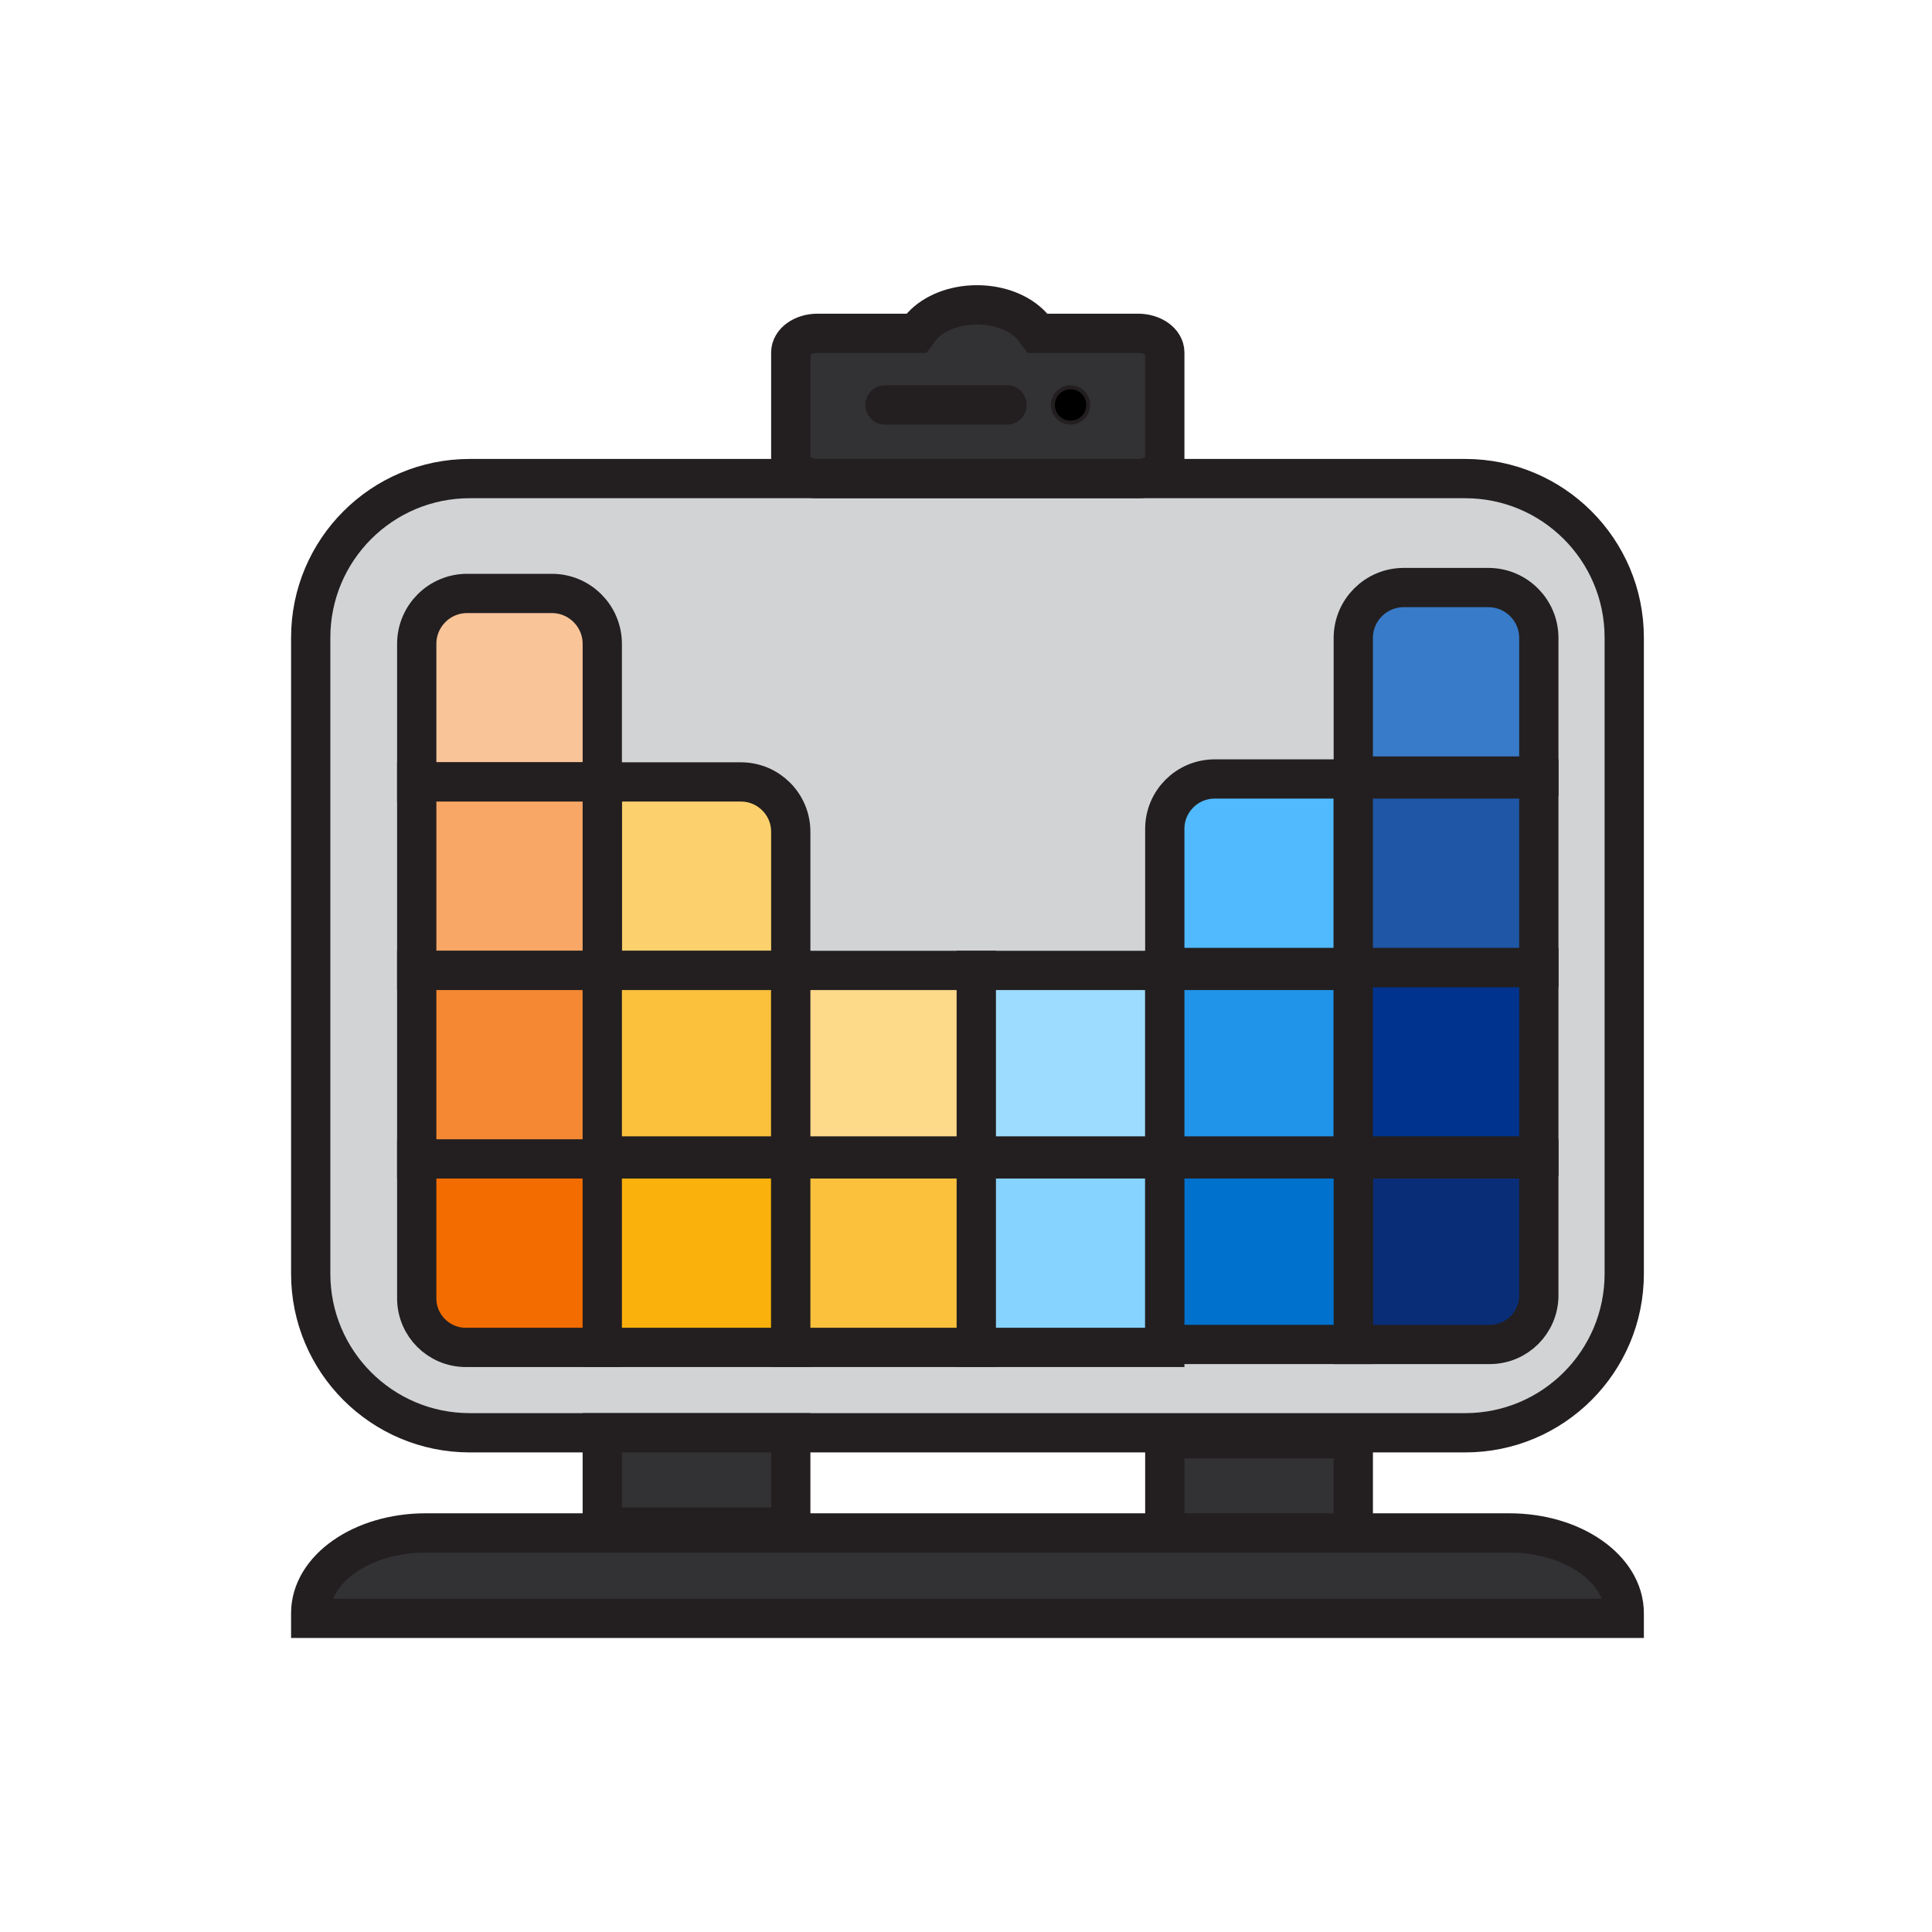 <svg width="656" height="656" xmlns="http://www.w3.org/2000/svg" xmlns:xlink="http://www.w3.org/1999/xlink" overflow="hidden"><defs><clipPath id="clip0"><rect x="296" y="18" width="656" height="656"/></clipPath></defs><g clip-path="url(#clip0)" transform="translate(-296 -18)"><path d="M401.5 234.5C401.5 204.676 425.676 180.5 455.5 180.5L793.501 180.5C823.324 180.5 847.5 204.676 847.5 234.5L847.5 450.491C847.5 480.314 823.324 504.491 793.501 504.491L455.5 504.491C425.676 504.491 401.5 480.314 401.5 450.491Z" stroke="#231F20" stroke-width="13.333" stroke-miterlimit="8" fill="#D1D3D4" fill-rule="evenodd"/><path d="M454.632 219.5 483.368 219.5C492.83 219.5 500.5 227.17 500.5 236.632L500.5 283.5 437.5 283.5 437.5 236.632C437.5 227.17 445.17 219.5 454.632 219.5Z" stroke="#231F20" stroke-width="13.333" stroke-miterlimit="8" fill="#FAC499" fill-rule="evenodd"/><path d="M500.5 283.5 547.568 283.5C556.919 283.5 564.5 291.081 564.5 300.433L564.5 347.5 500.5 347.5Z" stroke="#231F20" stroke-width="13.333" stroke-miterlimit="8" fill="#FCD06D" fill-rule="evenodd"/><path d="M500.5 475.5 454.168 475.5C444.963 475.5 437.5 468.038 437.5 458.832L437.5 411.5 500.5 411.5Z" stroke="#231F20" stroke-width="13.333" stroke-miterlimit="8" fill="#F36C00" fill-rule="evenodd"/><path d="M772.632 217.5 801.369 217.5C810.83 217.5 818.5 225.17 818.5 234.632L818.5 281.5 755.5 281.5 755.5 234.632C755.5 225.17 763.17 217.5 772.632 217.5Z" stroke="#231F20" stroke-width="13.333" stroke-miterlimit="8" fill="#377BC9" fill-rule="evenodd"/><path d="M691.5 346.5 691.5 299.433C691.5 290.081 699.081 282.5 708.433 282.5L755.5 282.5 755.5 346.5Z" stroke="#231F20" stroke-width="13.333" stroke-miterlimit="8" fill="#51BAFF" fill-rule="evenodd"/><path d="M818.5 411.5 818.5 457.832C818.5 467.038 811.038 474.5 801.832 474.5L755.5 474.5 755.5 411.5Z" stroke="#231F20" stroke-width="13.333" stroke-miterlimit="8" fill="#092E77" fill-rule="evenodd"/><rect x="437.5" y="283.5" width="63" height="64" stroke="#231F20" stroke-width="13.333" stroke-miterlimit="8" fill="#F8A766"/><rect x="437.5" y="347.5" width="63" height="64" stroke="#231F20" stroke-width="13.333" stroke-miterlimit="8" fill="#F58933"/><rect x="500.5" y="347.5" width="64" height="63" stroke="#231F20" stroke-width="13.333" stroke-miterlimit="8" fill="#FBC13D"/><rect x="500.5" y="411.5" width="64" height="64" stroke="#231F20" stroke-width="13.333" stroke-miterlimit="8" fill="#FAB10C"/><rect x="564.5" y="347.5" width="63" height="63" stroke="#231F20" stroke-width="13.333" stroke-miterlimit="8" fill="#FDD98A"/><rect x="564.5" y="411.5" width="63" height="64" stroke="#231F20" stroke-width="13.333" stroke-miterlimit="8" fill="#FBC13D"/><rect x="627.5" y="347.5" width="64" height="63" stroke="#231F20" stroke-width="13.333" stroke-miterlimit="8" fill="#9EDCFF"/><rect x="627.5" y="411.5" width="64" height="64" stroke="#231F20" stroke-width="13.333" stroke-miterlimit="8" fill="#86D3FF"/><rect x="691.5" y="347.5" width="64" height="63" stroke="#231F20" stroke-width="13.333" stroke-miterlimit="8" fill="#2094E8"/><rect x="755.5" y="346.5" width="63" height="64" stroke="#231F20" stroke-width="13.333" stroke-miterlimit="8" fill="#00338D"/><rect x="691.5" y="411.5" width="64" height="63" stroke="#231F20" stroke-width="13.333" stroke-miterlimit="8" fill="#0071CC"/><rect x="755.5" y="282.5" width="63" height="64" stroke="#231F20" stroke-width="13.333" stroke-miterlimit="8" fill="#1F56A6"/><path d="M627.733 121.5C635.448 121.5 642.25 124.303 646.266 128.567L648.24 131.175 682.403 131.175C687.427 131.175 691.5 134.096 691.5 137.699L691.5 173.976C691.5 177.579 687.427 180.5 682.403 180.5L573.597 180.5C568.573 180.5 564.5 177.579 564.5 173.976L564.5 137.699C564.5 134.096 568.573 131.175 573.597 131.175L607.226 131.175 609.2 128.567C613.216 124.303 620.018 121.5 627.733 121.5Z" stroke="#231F20" stroke-width="13.333" stroke-miterlimit="8" fill="#323133" fill-rule="evenodd"/><path d="M596.5 155.5 637.945 155.5" stroke="#231F20" stroke-width="13.333" stroke-linecap="round" stroke-miterlimit="8" fill="none" fill-rule="evenodd"/><path d="M653.5 155.5C653.5 152.186 656.186 149.5 659.5 149.5 662.814 149.5 665.5 152.186 665.5 155.5 665.5 158.814 662.814 161.5 659.5 161.5 656.186 161.5 653.5 158.814 653.5 155.5Z" stroke="#231F20" stroke-width="1.333" stroke-miterlimit="8" fill-rule="evenodd"/><path d="M440.501 538.5 808.499 538.5C830.039 538.5 847.5 550.696 847.5 565.741L847.5 567.5 401.5 567.5 401.5 565.741C401.5 550.696 418.961 538.5 440.501 538.5Z" stroke="#231F20" stroke-width="13.333" stroke-miterlimit="8" fill="#323133" fill-rule="evenodd"/><rect x="691.5" y="506.5" width="64" height="32" stroke="#231F20" stroke-width="13.333" stroke-miterlimit="8" fill="#323133"/><rect x="500.5" y="504.5" width="64" height="32" stroke="#231F20" stroke-width="13.333" stroke-miterlimit="8" fill="#323133"/></g></svg>